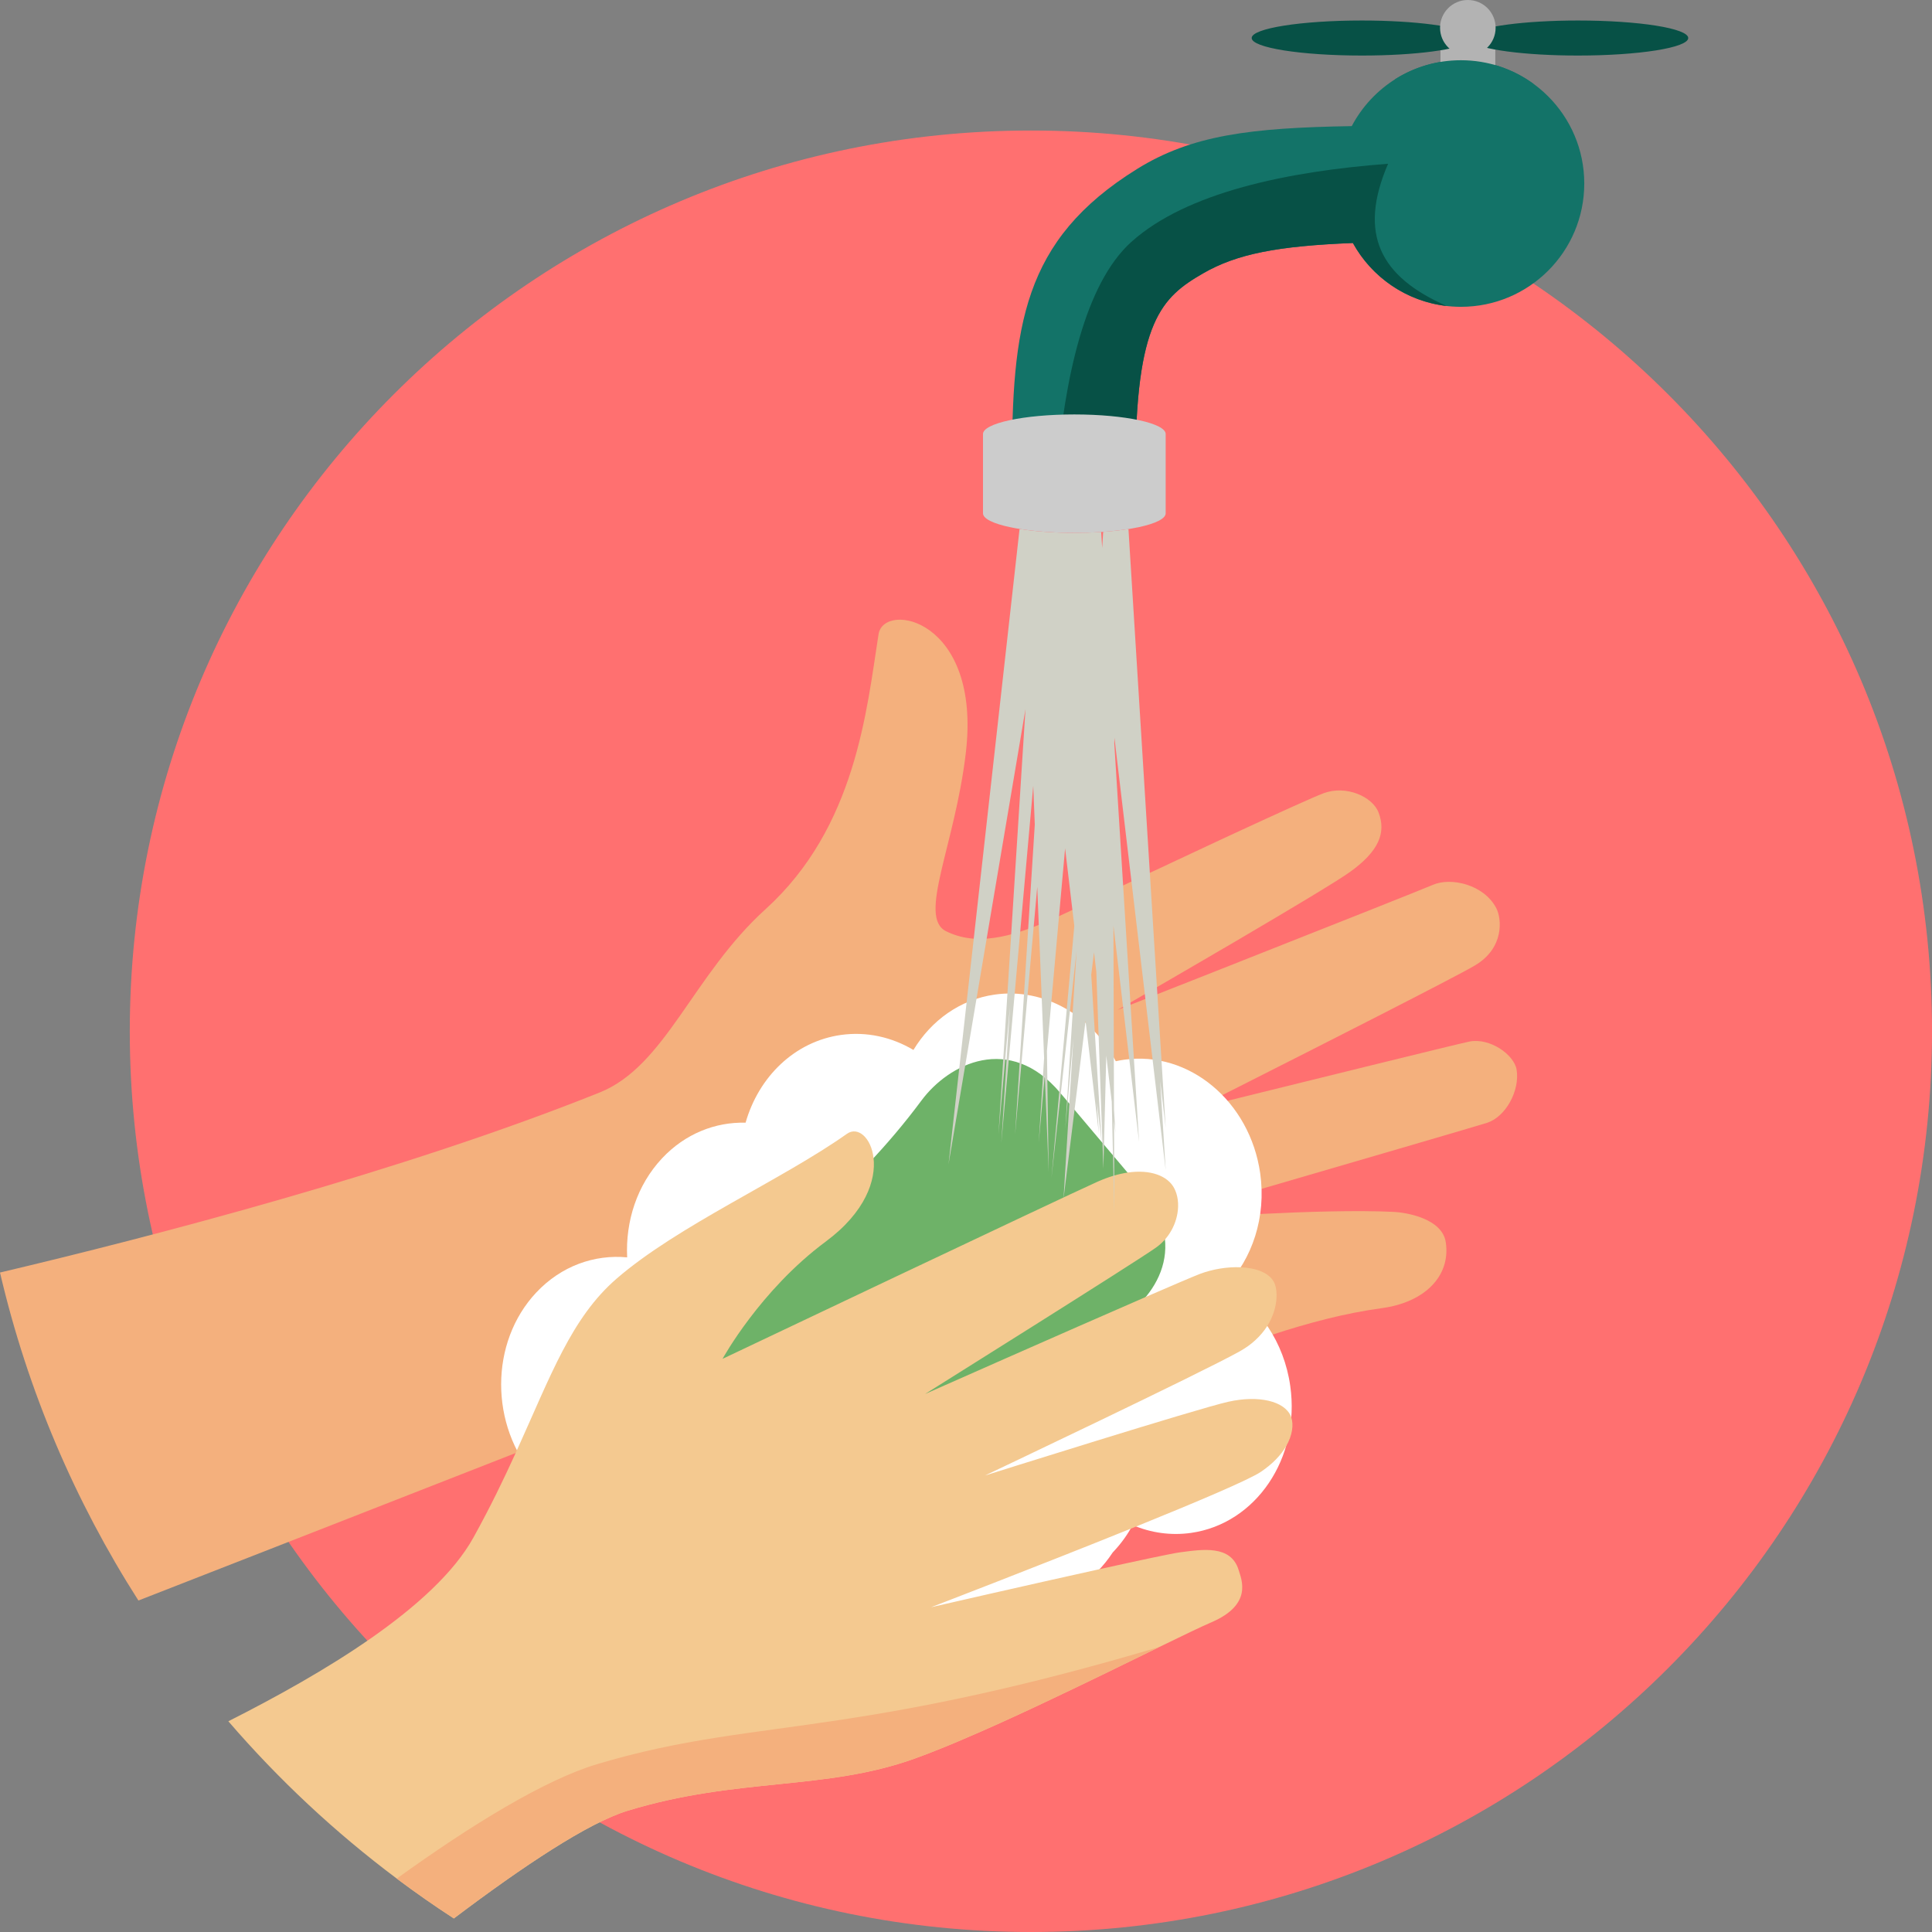 <svg width="68" height="68" viewBox="0 0 68 68" fill="none" xmlns="http://www.w3.org/2000/svg">
<rect x="0" y="0" width="68" height="68" fill="#808080" stroke="none"/>
<path d="M68.001 36.297C68.001 53.806 53.801 68 36.285 68C18.768 68 4.568 53.806 4.568 36.297C4.568 18.788 18.768 4.594 36.285 4.594C53.801 4.594 68.001 18.788 68.001 36.297Z" fill="#FF7070"/>
<path d="M52.357 39.514C52.146 39.586 47.775 40.861 44.402 41.844C43.219 42.189 42.157 42.499 41.442 42.706C41.186 42.781 40.975 42.843 40.819 42.888C40.618 42.947 40.507 42.979 40.507 42.979C40.507 42.979 40.628 42.969 40.844 42.952C40.987 42.941 41.174 42.928 41.395 42.911C42.111 42.859 43.187 42.787 44.357 42.728C45.985 42.647 47.792 42.592 49.058 42.655C49.527 42.678 50.761 42.896 50.886 43.721C51.068 44.914 50.14 45.839 48.639 46.042C47.317 46.222 46.046 46.566 44.795 46.972C44.588 47.038 44.38 47.107 44.175 47.177C41.013 48.255 37.96 49.624 34.546 49.61C33.644 49.607 32.718 49.507 31.757 49.279C30.005 48.864 27.027 47.596 24.683 48.564C24.358 48.699 23.496 49.041 22.265 49.525C21.173 49.957 19.789 50.5 18.229 51.111C18.202 51.122 18.176 51.132 18.149 51.142C14.207 52.688 9.164 54.658 4.872 56.333C2.637 52.839 0.97 48.948 0 44.789C5.288 43.539 14.14 41.245 21.104 38.453C23.433 37.519 24.375 34.328 26.945 32C30.127 29.117 30.503 24.992 30.922 22.322C31.107 21.151 34.552 21.774 33.993 26.504C33.609 29.762 32.293 32.278 33.3 32.777C34.358 33.301 35.556 32.995 36.918 32.405C37.034 32.355 37.151 32.303 37.269 32.249C37.629 32.085 37.998 31.906 38.379 31.72C38.471 31.675 38.562 31.631 38.654 31.585C38.764 31.532 38.873 31.48 38.983 31.427C39.033 31.402 39.084 31.377 39.135 31.354C39.219 31.313 39.303 31.273 39.388 31.233C39.431 31.212 39.477 31.191 39.522 31.17C39.684 31.093 39.856 31.012 40.031 30.929C40.222 30.838 40.421 30.745 40.623 30.65C40.679 30.624 40.734 30.598 40.792 30.572C41.213 30.374 41.651 30.168 42.09 29.963C42.1 29.958 42.11 29.954 42.122 29.949C42.255 29.886 42.39 29.823 42.523 29.761C42.648 29.703 42.772 29.644 42.897 29.586C43.087 29.498 43.276 29.41 43.463 29.323C44.965 28.628 46.257 28.04 46.595 27.916C47.383 27.627 48.31 28.039 48.522 28.6C48.792 29.308 48.534 29.96 47.512 30.692C47.061 31.016 45.4 32.008 43.693 33.011C43.571 33.082 43.45 33.154 43.329 33.225C43.138 33.336 42.948 33.448 42.759 33.557C42.693 33.596 42.627 33.635 42.562 33.673C42.407 33.764 42.253 33.853 42.101 33.941C41.928 34.042 41.758 34.142 41.592 34.238C41.557 34.258 41.522 34.279 41.486 34.299C41.414 34.342 41.341 34.383 41.272 34.424C41.146 34.497 41.026 34.567 40.908 34.635C40.803 34.695 40.704 34.753 40.608 34.809C40.596 34.816 40.584 34.822 40.572 34.829C40.556 34.84 40.537 34.85 40.519 34.86C40.444 34.904 40.372 34.946 40.303 34.986C40.276 35 40.251 35.016 40.227 35.03C40.05 35.132 39.895 35.221 39.767 35.297C39.74 35.311 39.713 35.326 39.689 35.34C39.671 35.352 39.652 35.362 39.634 35.372C39.615 35.383 39.598 35.393 39.581 35.403C39.435 35.487 39.349 35.537 39.335 35.545C39.349 35.54 39.433 35.506 39.578 35.449C39.595 35.443 39.612 35.436 39.629 35.429C39.649 35.421 39.671 35.413 39.691 35.404C39.716 35.395 39.742 35.385 39.767 35.375C39.892 35.326 40.041 35.267 40.212 35.2C40.235 35.19 40.259 35.181 40.283 35.172C40.353 35.143 40.428 35.115 40.505 35.083C40.52 35.077 40.537 35.072 40.552 35.065C40.566 35.059 40.579 35.054 40.593 35.049C40.682 35.014 40.775 34.977 40.871 34.939C41.011 34.884 41.157 34.826 41.311 34.765C41.377 34.74 41.444 34.713 41.511 34.686C41.543 34.673 41.574 34.662 41.608 34.649C41.68 34.62 41.754 34.591 41.828 34.561C41.842 34.555 41.857 34.55 41.87 34.545C41.948 34.515 42.026 34.483 42.103 34.453C42.275 34.385 42.45 34.316 42.631 34.245C42.685 34.223 42.742 34.201 42.798 34.178C42.998 34.099 43.204 34.018 43.413 33.936C43.522 33.892 43.63 33.849 43.742 33.805C46.685 32.642 50.08 31.297 50.435 31.143C51.073 30.866 52.237 31.134 52.667 31.969C52.851 32.327 52.966 33.371 51.89 33.994C51.133 34.435 46.547 36.763 43.915 38.092C43.913 38.093 43.908 38.095 43.907 38.097C43.578 38.263 43.28 38.414 43.023 38.543C42.56 38.776 42.236 38.94 42.118 38.999C42.111 39.002 42.106 39.005 42.101 39.008C42.084 39.017 42.073 39.022 42.069 39.024C42.073 39.023 42.084 39.021 42.101 39.016C42.106 39.015 42.111 39.014 42.118 39.012C42.251 38.979 42.648 38.881 43.207 38.743C45.677 38.133 51.334 36.736 51.715 36.66C52.441 36.516 53.294 37.122 53.38 37.651C53.498 38.383 53.004 39.292 52.357 39.514Z" fill="#F4B07D"/>
<path d="M34.354 59.774C35.19 58.882 35.601 57.685 35.586 56.48C35.85 56.498 36.118 56.49 36.39 56.452C37.554 56.287 38.531 55.606 39.163 54.643C39.176 54.629 39.19 54.615 39.203 54.6C39.466 54.32 39.687 54.01 39.866 53.678C40.503 53.948 41.204 54.054 41.92 53.953C44.208 53.63 45.772 51.315 45.413 48.783C45.196 47.237 44.311 45.968 43.134 45.288C44.075 44.307 44.572 42.843 44.355 41.297C43.995 38.765 41.85 36.975 39.562 37.299C39.464 37.312 39.368 37.331 39.272 37.352C38.423 35.744 36.759 34.759 35.013 35.006C33.792 35.178 32.777 35.918 32.15 36.955C31.39 36.504 30.506 36.299 29.598 36.427C27.966 36.658 26.703 37.902 26.242 39.515C25.178 39.487 24.114 39.902 23.301 40.77C22.421 41.709 22.012 42.986 22.074 44.255C20.924 44.146 19.752 44.556 18.872 45.495C17.232 47.244 17.227 50.169 18.861 52.027C19.734 53.019 20.896 53.506 22.04 53.479C22.173 54.413 22.563 55.318 23.212 56.055C24.322 57.318 25.904 57.763 27.318 57.369C27.492 58.171 27.861 58.938 28.424 59.578C30.059 61.435 32.714 61.525 34.354 59.774Z" fill="white"/>
<path d="M34.461 49.68C35.76 48.613 37.316 47.53 39.094 46.631C40.542 45.898 41.965 43.972 40.187 41.864L38.751 40.164L37.316 38.463C35.536 36.356 33.398 37.432 32.431 38.736C31.244 40.337 29.915 41.687 28.644 42.788C27.345 43.854 25.79 44.937 24.011 45.837C22.562 46.569 21.14 48.496 22.919 50.603L24.355 52.304L25.79 54.004C27.569 56.112 29.707 55.035 30.674 53.731C31.861 52.13 33.191 50.781 34.461 49.68Z" fill="#6EB268"/>
<path d="M45.264 50.907C45.092 51.201 44.81 51.512 44.38 51.803C43.967 52.082 42.106 52.871 39.989 53.728C39.925 53.754 39.859 53.78 39.794 53.806C36.589 55.102 32.89 56.523 32.77 56.569C32.883 56.543 36.171 55.788 38.703 55.229C40.085 54.923 41.242 54.676 41.532 54.637C42.322 54.533 43.323 54.37 43.595 55.257C43.701 55.603 44.092 56.475 42.639 57.099C42.27 57.257 41.619 57.572 40.802 57.97C40.235 58.247 39.588 58.564 38.9 58.898C38.858 58.918 38.816 58.938 38.774 58.959C38.222 59.227 37.644 59.504 37.063 59.779C36.876 59.868 36.69 59.956 36.503 60.044C35.62 60.458 34.738 60.859 33.922 61.206C33.848 61.238 33.774 61.27 33.701 61.301C33.421 61.419 33.15 61.53 32.892 61.631C32.811 61.663 32.731 61.695 32.654 61.725C32.494 61.786 32.34 61.843 32.192 61.897C29.029 63.034 25.966 62.549 22.09 63.732C20.706 64.155 18.416 65.68 15.974 67.523C15.288 67.078 14.618 66.61 13.965 66.12C11.793 64.494 9.805 62.635 8.037 60.583C11.33 58.919 15.298 56.579 16.661 54.12C17.253 53.053 17.731 52.06 18.149 51.142C18.164 51.109 18.178 51.077 18.193 51.044C19.392 48.401 20.112 46.384 21.698 45.008C23.852 43.141 27.511 41.533 29.81 39.906C30.191 39.636 30.665 40.042 30.746 40.76C30.834 41.528 30.471 42.656 29.063 43.7C26.751 45.414 25.431 47.827 25.431 47.827C25.431 47.827 37.26 42.208 38.62 41.596C39.005 41.424 39.362 41.319 39.686 41.271C40.503 41.15 41.097 41.393 41.322 41.81C41.457 42.058 41.498 42.379 41.442 42.706C41.43 42.774 41.415 42.843 41.395 42.911C41.322 43.163 41.191 43.412 41.004 43.626C40.911 43.73 40.807 43.826 40.689 43.91C39.949 44.436 32.672 48.993 32.558 49.065C32.659 49.02 37.506 46.873 40.328 45.648C41.27 45.239 41.987 44.933 42.224 44.841C42.676 44.669 43.202 44.583 43.669 44.604C44.197 44.628 44.647 44.787 44.83 45.108C44.984 45.379 45.001 46.036 44.605 46.668C44.495 46.843 44.353 47.016 44.175 47.177C44.025 47.314 43.848 47.444 43.64 47.56C42.31 48.307 34.784 51.878 34.666 51.934C34.782 51.898 42.172 49.571 43.237 49.336C44.309 49.098 45.205 49.317 45.431 49.84C45.437 49.858 45.444 49.876 45.451 49.895C45.53 50.138 45.498 50.506 45.264 50.907Z" fill="#F4C990"/>
<path d="M40.801 57.97C40.235 58.247 39.587 58.563 38.9 58.898C38.858 58.918 38.815 58.938 38.773 58.959C38.222 59.227 37.644 59.504 37.062 59.779C36.875 59.868 36.69 59.956 36.503 60.044C35.619 60.458 34.738 60.859 33.922 61.206C33.848 61.238 33.774 61.27 33.7 61.301C33.421 61.419 33.15 61.53 32.892 61.631C32.811 61.663 32.731 61.695 32.653 61.725C32.494 61.786 32.339 61.843 32.191 61.897C29.028 63.034 25.965 62.549 22.089 63.732C20.705 64.155 18.415 65.68 15.973 67.523C15.288 67.078 14.618 66.61 13.965 66.12C16.6 64.219 19.177 62.644 21.011 62.094C24.009 61.196 26.323 61.028 29.601 60.531C31.009 60.316 32.595 60.041 34.491 59.62C36.282 59.224 38.348 58.697 40.801 57.97Z" fill="#F4B07D"/>
<path d="M51.42 2.12C49.752 2.12 48.305 3.06 47.577 4.439C43.995 4.497 41.933 4.761 40.025 5.945C35.981 8.453 35.617 11.495 35.617 16.492V16.891C36.206 16.756 37.042 16.671 37.972 16.671C38.726 16.671 39.418 16.727 39.966 16.82V16.492C39.966 11.302 40.89 10.461 42.35 9.619C43.53 8.939 44.964 8.658 47.618 8.553C48.356 9.892 49.782 10.799 51.42 10.799C53.818 10.799 55.761 8.856 55.761 6.459C55.761 4.063 53.818 2.12 51.42 2.12Z" fill="#137368"/>
<path d="M41.028 41.181L40.834 38.046L41.028 39.69L39.718 18.621C39.45 18.663 39.15 18.697 38.828 18.72L38.793 19.285L38.757 18.725C38.459 18.744 38.142 18.755 37.813 18.755C37.09 18.755 36.422 18.704 35.885 18.618L33.385 40.976L36.094 24.954L35.143 39.926L35.548 35.416L35.243 40.231L36.367 27.658L36.421 29.023L35.728 39.926L36.508 31.212L36.749 37.238L36.559 40.231L36.773 37.839L36.91 41.251L36.849 36.989L37.488 29.859L37.812 32.592L37.008 41.453L37.892 33.471L37.495 39.723L37.779 36.542L37.431 42.207L38.208 35.933L38.676 39.893L38.609 38.796L38.774 40.198L38.408 34.308L38.506 33.517L38.587 34.205L38.835 41.138L38.938 37.157L39.13 38.782L39.221 42.742L39.211 39.463L39.261 39.893L39.209 39.052L39.189 32.575L40.092 40.198L39.219 26.158L39.224 25.964L41.028 41.181Z" fill="#D0D1C6"/>
<path d="M52.629 3.376H50.699V0.977H52.629V3.376Z" fill="#B3B3B3"/>
<path d="M55.541 0.722C53.66 0.722 52.09 0.935 51.738 1.217C51.384 0.935 49.816 0.722 47.933 0.722C45.791 0.722 44.055 0.998 44.055 1.338C44.055 1.679 45.791 1.955 47.933 1.955C49.816 1.955 51.384 1.742 51.738 1.459C52.09 1.742 53.66 1.955 55.541 1.955C57.683 1.955 59.42 1.679 59.42 1.338C59.42 0.998 57.683 0.722 55.541 0.722Z" fill="#075146"/>
<path d="M52.641 0.977C52.641 0.438 52.204 1.29938e-05 51.663 1.29938e-05C51.124 1.29938e-05 50.685 0.438 50.685 0.977C50.685 1.517 51.124 1.955 51.663 1.955C52.204 1.955 52.641 1.517 52.641 0.977Z" fill="#B3B3B3"/>
<path d="M48.856 5.764C45.343 6.029 41.763 6.765 39.819 8.515C38.175 9.994 37.466 13.353 37.188 16.692C37.439 16.679 37.702 16.671 37.971 16.671C38.725 16.671 39.418 16.727 39.965 16.82V16.492C39.965 11.302 40.889 10.461 42.349 9.619C43.529 8.939 44.964 8.658 47.617 8.553C48.279 9.755 49.496 10.608 50.922 10.771C48.586 9.747 47.785 8.246 48.856 5.764Z" fill="#075146"/>
<path d="M49.096 2.793C49.61 3.33 50.545 3.69 51.617 3.69C52.58 3.69 53.435 3.4 53.971 2.95C53.254 2.428 52.373 2.12 51.419 2.12C50.564 2.12 49.767 2.367 49.096 2.793Z" fill="#137368"/>
<path d="M37.814 14.587C36.037 14.587 34.598 14.896 34.598 15.277V18.066C34.598 18.446 36.037 18.755 37.814 18.755C39.589 18.755 41.028 18.446 41.028 18.066V15.277C41.028 14.896 39.589 14.587 37.814 14.587Z" fill="#CCCCCC"/>
</svg>

